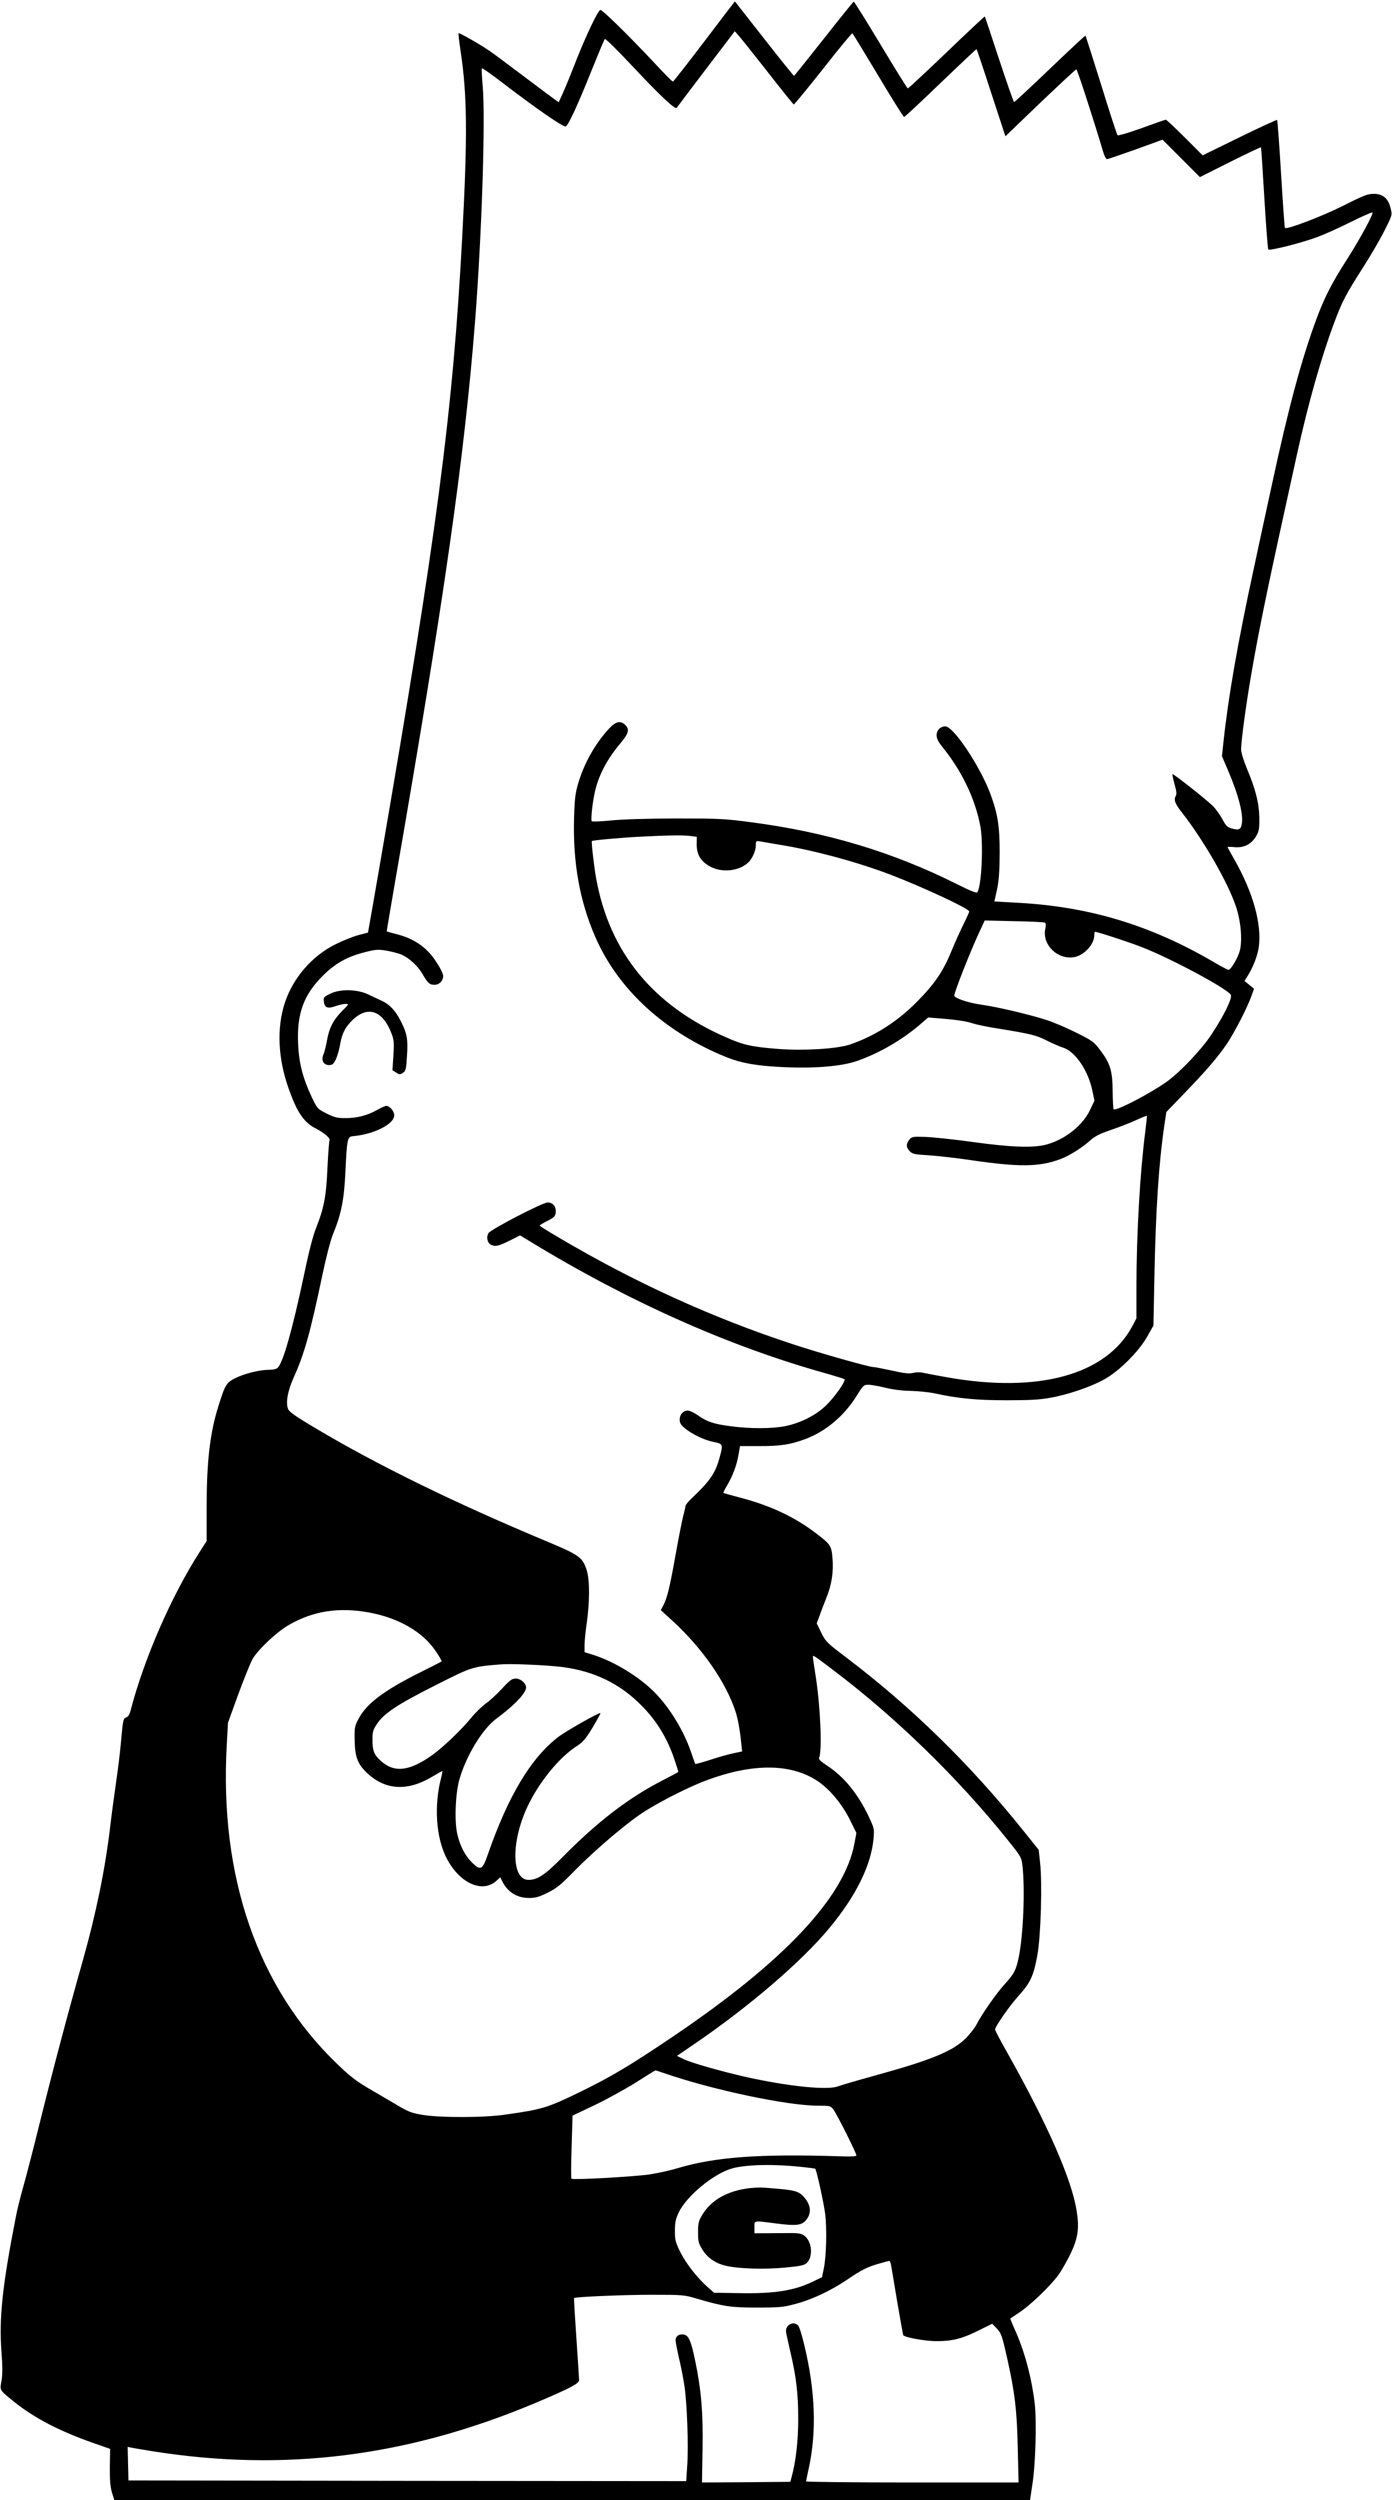 <?xml version="1.0" standalone="no"?>
<!DOCTYPE svg PUBLIC "-//W3C//DTD SVG 20010904//EN"
 "http://www.w3.org/TR/2001/REC-SVG-20010904/DTD/svg10.dtd">
<svg version="1.0" xmlns="http://www.w3.org/2000/svg"
 width="1024pt" height="1838pt" viewBox="0 0 1024 1838"
 preserveAspectRatio="xMidYMid meet">

<g transform="translate(0,1838) scale(0.1,-0.1)"
fill="#000000" stroke="none">
<path d="M5181 18075 c-123 -162 -227 -295 -231 -295 -5 0 -70 66 -146 148
-180 192 -375 383 -388 379 -18 -6 -104 -186 -176 -368 -38 -98 -83 -208 -100
-245 l-30 -66 -32 23 c-18 13 -123 91 -233 174 -110 83 -221 166 -247 183 -70
48 -220 133 -225 128 -2 -2 5 -64 16 -137 48 -320 51 -621 11 -1364 -68 -1277
-183 -2158 -601 -4585 -50 -289 -91 -525 -92 -526 -1 0 -33 -9 -72 -19 -38
-10 -115 -41 -169 -68 -172 -86 -309 -245 -370 -427 -62 -188 -52 -414 30
-640 61 -171 111 -243 199 -287 57 -29 107 -72 99 -85 -3 -5 -10 -96 -15 -201
-9 -213 -26 -299 -83 -442 -23 -57 -54 -176 -90 -350 -85 -399 -153 -641 -193
-680 -8 -9 -34 -15 -61 -15 -72 0 -180 -27 -248 -60 -69 -34 -78 -49 -127
-206 -63 -199 -87 -410 -87 -750 l0 -243 -53 -83 c-209 -327 -408 -784 -507
-1165 -7 -27 -18 -44 -30 -48 -24 -8 -25 -15 -40 -180 -6 -71 -22 -202 -35
-290 -13 -88 -33 -237 -44 -330 -37 -315 -104 -641 -201 -985 -115 -406 -220
-803 -321 -1210 -44 -179 -98 -386 -119 -460 -21 -74 -45 -171 -53 -215 -100
-510 -125 -747 -106 -998 8 -107 8 -164 0 -209 -13 -73 -17 -66 93 -155 151
-121 335 -216 583 -303 l123 -43 -2 -131 c-1 -98 3 -145 15 -188 l18 -58 3368
0 3368 0 17 113 c24 147 33 474 17 604 -24 193 -76 385 -148 542 -18 41 -32
75 -31 76 2 1 32 22 68 46 83 55 230 197 286 275 24 33 64 104 90 157 54 113
65 187 44 315 -36 229 -211 628 -503 1149 -54 94 -97 177 -97 183 0 22 107
175 175 250 85 94 109 146 136 296 26 142 37 532 20 682 l-10 93 -114 142
c-393 490 -825 911 -1303 1273 -144 109 -151 117 -183 182 l-33 68 20 54 c11
30 33 89 50 131 40 98 55 192 46 294 -7 93 -15 103 -129 189 -155 117 -334
200 -550 256 -65 17 -121 33 -123 35 -2 2 9 26 25 52 42 70 72 149 85 225 l12
67 136 0 c152 -1 229 10 334 48 155 55 295 171 390 325 46 74 50 78 85 78 20
0 74 -10 121 -21 53 -14 125 -23 190 -24 58 -2 137 -10 175 -18 171 -38 309
-51 530 -51 168 0 244 4 320 18 132 23 304 82 401 137 108 60 253 205 314 314
l45 80 7 350 c10 502 32 839 73 1120 l15 100 130 135 c160 165 251 271 318
370 56 85 150 267 178 348 l19 53 -35 29 -35 29 18 28 c43 67 77 153 87 220
23 168 -41 401 -180 645 -28 49 -50 89 -50 91 0 2 24 2 54 -1 69 -6 123 23
157 82 21 36 24 53 23 136 -2 107 -27 208 -95 369 -22 54 -39 111 -39 132 0
61 37 336 76 559 57 331 118 628 335 1610 83 377 179 715 274 968 60 160 83
204 219 417 53 83 121 200 152 262 56 112 56 112 44 161 -17 73 -56 107 -124
107 -45 0 -74 -11 -226 -88 -158 -79 -414 -176 -428 -163 -2 3 -15 182 -28
397 -13 216 -26 394 -29 397 -3 3 -127 -54 -276 -127 l-272 -133 -131 131
c-72 72 -135 131 -140 131 -5 0 -85 -28 -178 -62 -98 -35 -172 -57 -177 -52
-5 5 -59 171 -120 369 -62 198 -114 361 -116 363 -2 2 -119 -107 -260 -242
-141 -135 -260 -246 -265 -246 -4 0 -53 141 -110 313 -56 171 -104 314 -105
316 -2 2 -129 -117 -281 -263 -153 -146 -281 -266 -286 -266 -4 0 -93 144
-199 320 -106 176 -195 319 -199 318 -4 -2 -103 -124 -220 -273 -117 -148
-215 -271 -219 -272 -3 -1 -102 122 -220 273 -118 151 -215 274 -215 274 -1 0
-102 -133 -225 -295z m459 -215 c105 -135 195 -246 199 -248 4 -1 101 117 216
262 114 146 211 263 215 261 4 -2 89 -142 190 -310 100 -168 186 -305 191
-305 4 0 126 113 269 251 144 138 263 250 264 248 2 -2 51 -147 108 -323 l104
-318 256 246 c142 135 261 246 266 246 7 0 124 -361 199 -612 8 -27 20 -48 26
-48 7 0 101 32 210 71 l199 72 137 -137 138 -138 223 112 c122 61 224 109 226
107 2 -2 13 -170 25 -373 12 -203 25 -373 29 -378 11 -11 240 47 360 91 52 19
163 69 247 111 84 42 155 73 159 70 9 -10 -91 -194 -186 -343 -112 -174 -168
-283 -228 -446 -108 -292 -204 -647 -327 -1219 -37 -168 -97 -449 -135 -625
-116 -536 -185 -932 -220 -1262 l-11 -102 44 -103 c77 -178 115 -326 102 -395
-7 -41 -21 -48 -73 -34 -34 10 -43 19 -70 69 -17 31 -48 75 -69 96 -45 45
-292 240 -298 235 -2 -3 5 -35 15 -73 15 -51 17 -73 9 -88 -16 -29 -5 -57 47
-123 160 -205 336 -512 395 -686 37 -109 49 -247 30 -326 -13 -52 -66 -143
-84 -143 -5 0 -56 26 -111 59 -458 267 -901 402 -1416 433 l-195 11 19 86 c14
66 19 128 20 271 0 198 -14 287 -70 438 -77 203 -270 492 -330 492 -36 0 -64
-28 -64 -65 0 -24 11 -47 43 -87 142 -175 239 -377 278 -578 24 -124 11 -439
-21 -489 -5 -9 -46 7 -150 59 -473 237 -964 384 -1520 456 -188 25 -233 27
-550 27 -220 -1 -393 -6 -478 -15 -75 -7 -136 -10 -139 -5 -8 13 6 141 23 215
27 121 89 240 185 354 64 76 72 105 39 138 -36 36 -73 26 -125 -32 -100 -111
-178 -250 -221 -395 -22 -75 -27 -113 -31 -254 -10 -327 41 -614 157 -879 169
-387 513 -701 969 -884 112 -44 231 -64 436 -72 220 -9 411 8 522 47 161 57
324 151 455 262 l66 57 133 -11 c74 -6 156 -19 186 -30 30 -10 113 -28 186
-39 247 -40 290 -50 368 -90 42 -21 95 -44 117 -51 90 -26 187 -168 218 -318
l15 -73 -31 -65 c-54 -117 -186 -221 -325 -258 -98 -25 -263 -19 -542 20 -137
19 -292 35 -346 37 -93 3 -100 2 -118 -21 -25 -31 -24 -57 4 -85 20 -20 36
-23 137 -29 63 -4 207 -20 320 -37 349 -51 497 -49 651 9 67 25 162 85 221
139 33 29 70 48 153 76 61 21 143 53 184 72 41 19 76 33 78 31 1 -2 -4 -54
-12 -116 -38 -293 -65 -753 -65 -1140 l0 -233 -30 -57 c-192 -359 -693 -497
-1370 -375 -74 13 -151 28 -170 32 -19 5 -52 4 -73 -1 -29 -7 -63 -4 -155 17
-65 14 -127 26 -137 26 -32 0 -382 99 -590 167 -598 196 -1171 457 -1738 793
-70 41 -127 77 -127 80 0 3 26 19 58 35 50 26 57 34 60 63 4 42 -21 72 -59 72
-37 0 -416 -196 -435 -225 -18 -28 -10 -71 16 -85 32 -17 58 -11 138 29 l78
39 74 -45 c721 -440 1461 -770 2170 -968 74 -21 138 -41 142 -44 13 -11 -69
-128 -133 -191 -74 -73 -188 -131 -301 -154 -97 -20 -263 -20 -404 -1 -127 17
-173 33 -240 80 -27 19 -60 35 -73 35 -35 0 -61 -28 -61 -66 0 -25 8 -39 38
-64 53 -44 145 -88 213 -101 67 -13 69 -17 44 -109 -32 -120 -69 -175 -213
-311 -21 -20 -39 -43 -39 -50 -1 -8 -8 -41 -17 -73 -8 -32 -34 -161 -56 -285
-43 -241 -61 -314 -90 -372 l-19 -36 94 -86 c212 -196 383 -442 454 -654 19
-58 34 -137 45 -249 l5 -50 -62 -13 c-34 -7 -111 -28 -170 -48 -60 -19 -110
-33 -112 -31 -2 2 -15 39 -30 83 -58 173 -176 359 -298 471 -120 109 -285 205
-429 250 l-58 18 0 51 c0 28 7 101 16 161 22 155 23 314 1 387 -29 96 -56 115
-275 207 -691 288 -1267 569 -1734 848 -136 81 -180 112 -189 134 -18 45 -3
132 40 228 78 171 123 329 210 745 30 143 63 270 82 315 60 147 80 248 90 455
11 239 15 259 54 262 154 13 305 89 305 153 0 31 -33 70 -58 70 -8 0 -38 -13
-66 -29 -72 -41 -148 -61 -233 -61 -64 0 -83 5 -141 34 -67 34 -68 35 -110
123 -65 139 -93 248 -99 389 -10 221 40 359 181 500 94 93 179 141 315 175 75
19 92 20 155 10 38 -7 89 -20 112 -30 55 -25 119 -84 151 -140 40 -69 53 -81
89 -81 36 0 64 29 64 65 0 29 -63 132 -111 180 -57 59 -134 102 -223 125 -44
11 -80 21 -81 23 -1 1 27 164 61 362 361 2078 510 3119 589 4125 49 631 77
1483 56 1724 -6 71 -9 131 -6 134 3 3 75 -48 161 -114 242 -185 429 -314 455
-314 16 0 91 162 186 400 52 129 98 239 102 243 5 5 94 -83 199 -195 207 -221
320 -327 330 -311 4 6 101 135 217 287 l210 276 21 -23 c12 -12 108 -132 214
-267z m-559 -5626 l45 -6 -1 -57 c0 -77 33 -128 106 -165 87 -43 205 -29 272
32 30 26 57 88 57 126 0 33 2 35 28 31 15 -3 83 -14 152 -26 248 -40 562 -125
805 -217 239 -91 585 -252 585 -273 0 -5 -18 -45 -40 -89 -22 -44 -63 -134
-90 -200 -62 -153 -128 -248 -260 -380 -144 -144 -307 -247 -488 -309 -94 -32
-343 -47 -532 -32 -190 15 -253 29 -381 86 -536 234 -855 625 -953 1165 -15
79 -37 272 -32 277 6 6 217 25 355 32 212 11 320 12 372 5z m2606 -637 c7 -5
8 -19 3 -42 -27 -119 90 -234 214 -211 72 14 145 93 146 159 0 15 2 27 4 27
20 0 264 -80 356 -117 213 -84 615 -300 644 -346 14 -22 -50 -153 -142 -292
-71 -108 -227 -273 -326 -345 -119 -86 -378 -221 -394 -205 -3 3 -6 63 -7 133
-1 150 -17 204 -94 305 -43 57 -56 67 -171 124 -69 35 -168 77 -220 94 -131
42 -364 97 -487 114 -92 13 -193 48 -193 66 0 25 118 324 178 453 l46 99 216
-5 c119 -2 221 -7 227 -11z m-4963 -5073 c214 -41 390 -144 483 -285 26 -38
44 -71 42 -73 -2 -2 -74 -39 -159 -81 -268 -134 -398 -232 -455 -346 -26 -49
-28 -63 -26 -153 2 -123 23 -176 92 -241 135 -127 299 -135 481 -25 37 22 69
40 72 40 2 0 -2 -23 -9 -50 -53 -202 -38 -437 39 -588 95 -187 266 -264 370
-167 l26 24 16 -32 c40 -78 108 -120 196 -120 46 0 73 7 135 38 66 32 96 56
198 160 161 164 400 366 526 444 131 81 325 178 449 224 335 124 613 124 809
-3 88 -56 182 -167 240 -282 l51 -103 -14 -75 c-72 -396 -518 -870 -1336
-1422 -317 -214 -455 -296 -685 -408 -241 -117 -275 -127 -550 -166 -158 -23
-483 -23 -610 -1 -78 13 -103 23 -190 75 -55 32 -149 88 -210 123 -86 51 -134
88 -228 179 -583 562 -863 1373 -809 2340 l9 165 75 207 c42 114 89 230 104
258 36 67 172 196 262 250 182 107 375 138 606 94z m3398 -416 c462 -348 922
-794 1293 -1257 98 -122 99 -125 107 -190 19 -178 6 -503 -28 -671 -20 -94
-33 -120 -106 -200 -60 -66 -168 -221 -206 -296 -11 -22 -45 -65 -75 -96 -96
-97 -251 -161 -676 -278 -124 -34 -242 -69 -264 -77 -76 -31 -363 -2 -675 67
-189 43 -409 105 -464 133 l-48 23 117 80 c408 277 799 612 1006 862 194 234
305 459 323 654 6 73 5 77 -33 159 -80 170 -184 298 -310 380 -49 32 -62 46
-57 58 23 49 9 382 -26 601 -11 69 -20 131 -20 138 0 17 2 16 142 -90z m-1986
17 c237 -31 424 -122 584 -284 114 -115 192 -245 245 -406 14 -42 25 -79 25
-81 0 -2 -53 -30 -117 -63 -251 -129 -479 -304 -738 -567 -126 -127 -181 -164
-247 -164 -125 0 -130 277 -9 536 85 181 232 362 363 447 48 31 66 53 118 138
33 56 59 103 57 105 -7 8 -257 -134 -311 -176 -201 -154 -368 -434 -517 -862
-40 -116 -54 -123 -119 -58 -49 49 -86 120 -106 207 -22 95 -14 299 16 403 50
174 169 369 270 444 136 101 220 189 220 231 0 31 -40 65 -76 65 -27 0 -43
-11 -101 -74 -37 -40 -91 -90 -120 -110 -28 -20 -76 -67 -107 -105 -74 -90
-205 -215 -287 -274 -170 -121 -282 -132 -382 -38 -45 41 -57 73 -57 149 0 62
4 75 33 118 51 78 151 144 427 283 273 138 273 138 480 155 79 7 341 -5 456
-19z m750 -2986 c349 -121 904 -239 1131 -239 88 0 92 -1 113 -27 24 -30 170
-321 170 -339 0 -7 -40 -9 -122 -6 -594 19 -915 -5 -1192 -87 -55 -17 -148
-37 -206 -46 -113 -17 -566 -42 -576 -32 -4 3 -3 109 1 235 l7 229 162 77 c88
42 224 117 301 165 77 49 143 90 146 90 3 1 32 -8 65 -20z m1019 -690 c49 -5
90 -11 92 -12 10 -11 63 -251 73 -331 14 -110 9 -317 -11 -409 l-12 -58 -71
-34 c-138 -66 -284 -88 -543 -83 l-180 3 -39 34 c-78 67 -165 177 -207 260
-38 77 -42 91 -42 160 0 61 5 87 27 134 58 124 262 291 398 327 107 28 308 32
515 9z m649 -716 c3 -16 24 -138 46 -273 23 -134 43 -246 45 -248 17 -17 164
-43 245 -43 118 0 188 18 312 80 l97 48 30 -31 c37 -38 42 -53 82 -231 56
-252 70 -379 76 -653 l6 -252 -782 0 c-429 0 -781 4 -781 8 0 4 9 49 20 98 58
267 48 565 -32 899 -17 72 -37 138 -46 148 -35 39 -99 4 -89 -50 2 -15 17 -79
31 -142 44 -186 58 -311 58 -496 0 -161 -18 -316 -50 -430 l-8 -30 -325 -3
-325 -2 4 242 c5 270 -9 437 -54 653 -31 150 -49 189 -87 193 -35 4 -57 -13
-57 -43 0 -13 11 -70 24 -127 14 -56 32 -150 41 -208 19 -127 31 -445 20 -593
l-7 -107 -2051 2 -2052 3 -3 123 -3 124 28 -6 c15 -3 84 -15 153 -26 969 -154
1871 -41 2805 349 264 111 335 148 335 173 0 13 -9 153 -20 312 -11 159 -19
291 -17 292 9 9 367 24 570 24 233 0 240 -1 335 -29 193 -57 253 -66 447 -65
162 0 190 3 278 27 121 32 256 96 373 174 111 76 155 98 241 122 37 11 71 20
75 20 3 1 9 -11 12 -26z"/>
<path d="M2432 11076 c-50 -24 -53 -28 -50 -57 5 -47 27 -57 85 -36 26 9 60
17 75 17 26 0 26 -1 -21 -48 -68 -68 -99 -127 -115 -218 -8 -44 -20 -91 -27
-107 -18 -40 1 -77 41 -77 24 0 33 7 49 39 11 21 25 69 32 107 14 83 35 126
83 176 117 120 230 84 297 -92 17 -46 19 -66 13 -160 l-7 -108 27 -17 c24 -16
28 -16 50 -2 21 14 24 25 30 125 8 122 1 163 -45 254 -39 77 -81 122 -137 149
-26 12 -72 33 -102 48 -82 39 -204 42 -278 7z"/>
<path d="M5515 2294 c-166 -20 -286 -88 -353 -203 -23 -39 -27 -58 -27 -122 0
-67 4 -81 30 -124 38 -62 96 -103 171 -121 93 -23 287 -29 441 -14 117 11 141
17 159 35 47 47 37 158 -19 199 -27 20 -40 21 -198 19 l-169 -1 0 44 c0 52
-12 50 161 28 155 -20 193 -14 227 36 30 44 25 96 -13 145 -39 52 -69 63 -201
74 -117 11 -150 11 -209 5z"/>
</g>
</svg>
